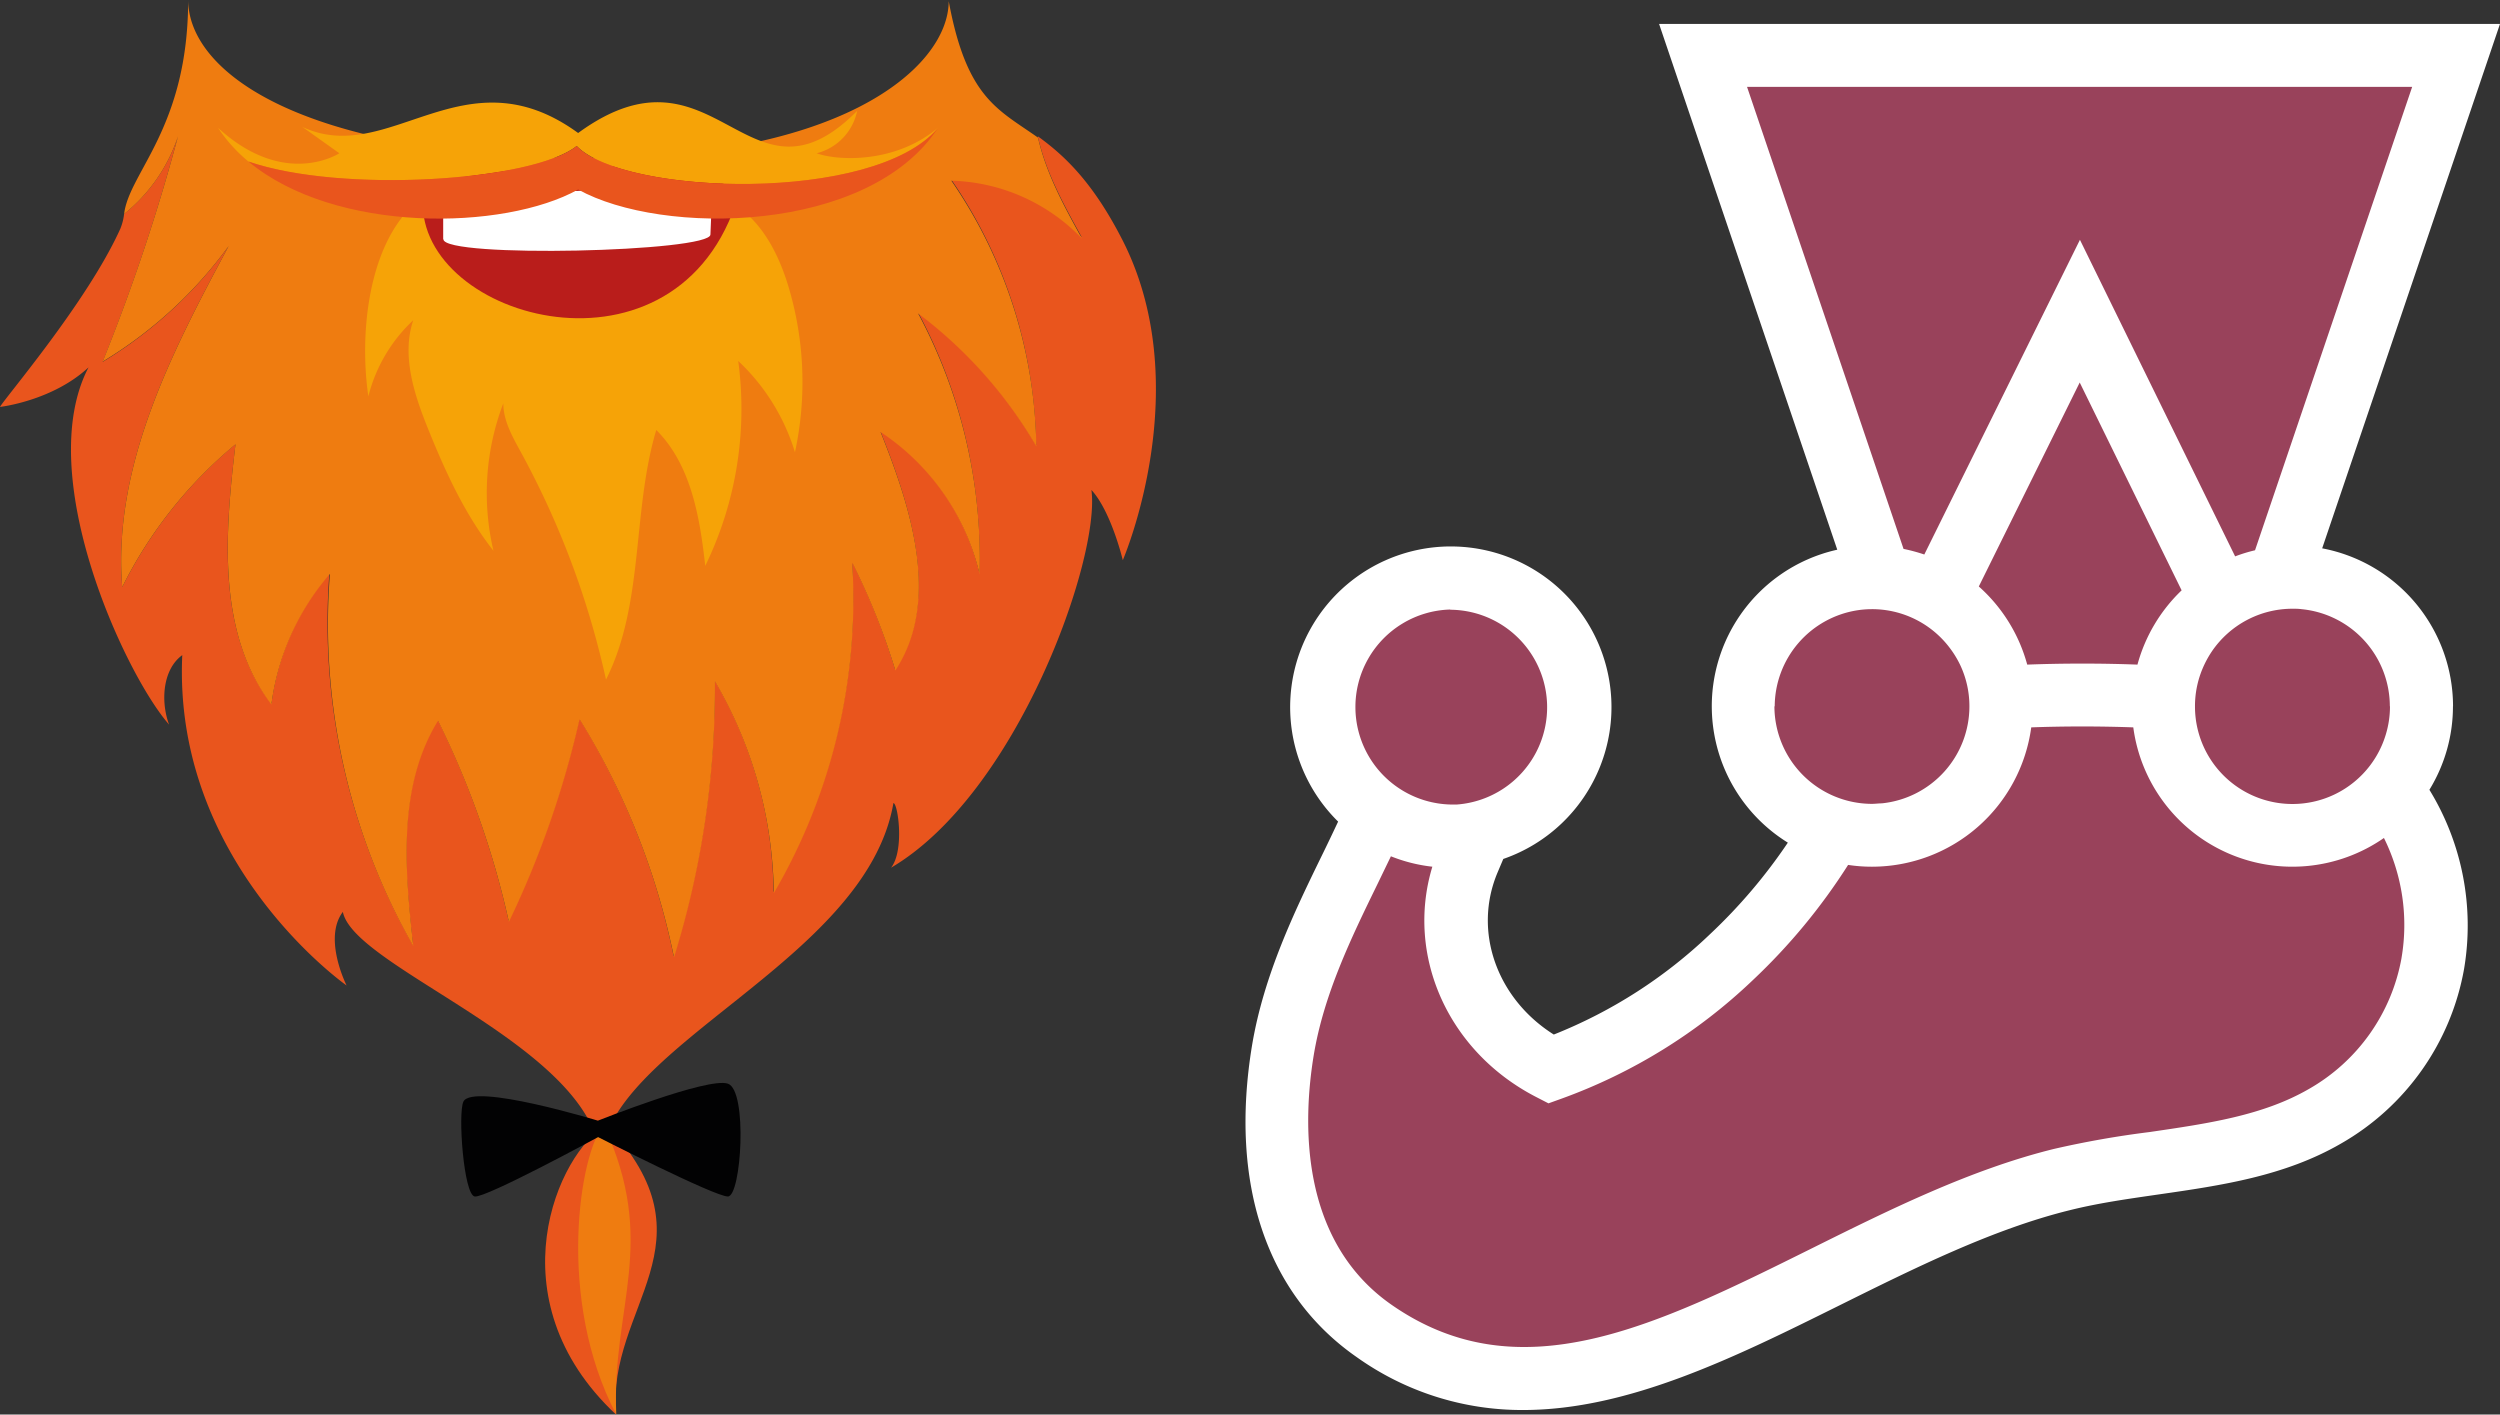 <svg id="Layer_1" data-name="Layer 1" xmlns="http://www.w3.org/2000/svg" viewBox="0 0 348.1 196.96"><rect x="0" y="0" width="348.1" height="196.96" fill="#333333" stroke="none"/><defs><style>.cls-1{fill:#99425b;}.cls-2{fill:#fff;}.cls-3{fill:#e9551d;}.cls-4{fill:#ef7c10;}.cls-5{fill:#f6a307;}.cls-6{fill:#b91d1b;}.cls-7{fill:#020203;}</style></defs><path class="cls-1" d="M339.22,101.38a18,18,0,0,0-18-18c-.64,0-1.27,0-1.89.1L344,10.74H239.19l24.64,72.71c-.37,0-.73,0-1.1,0a18,18,0,0,0-5.45,35.08,78.28,78.28,0,0,1-14.13,17.77A71.79,71.79,0,0,1,218,151.9c-11-5.63-16.15-18.17-11.47-29.15.53-1.24,1.06-2.5,1.58-3.75a18,18,0,1,0-14.41-2.78c-4.44,10.12-11,20.71-13,33-2.44,14.72,0,30.34,12.72,39.16,29.65,20.55,61.82-12.73,95.75-21.1,12.29-3,25.79-2.54,36.62-8.82a30.65,30.65,0,0,0,15-21.28A32,32,0,0,0,335,112.89a17.81,17.81,0,0,0,4.18-11.51" transform="translate(-2.06 -3.03)"/><path class="cls-2" d="M336.45,136.42a26.34,26.34,0,0,1-12.9,18.24c-6.41,3.71-14.08,4.81-22.21,6A132.76,132.76,0,0,0,288.08,163c-11.64,2.87-22.9,8.46-33.8,13.88-21.81,10.83-40.64,20.18-58.4,7.87-13-9-12.4-25.69-10.89-34.83,1.41-8.47,5.2-16.27,8.88-23.81l1.86-3.85a22.11,22.11,0,0,0,5.77,1.45c-3.74,12.33,2.14,25.74,14.48,32.08l1.69.87,1.78-.64a76,76,0,0,0,26.72-16.56,83.52,83.52,0,0,0,13.22-16,22,22,0,0,0,3.34.25,22.39,22.39,0,0,0,22.16-19.4c4.63-.17,9.55-.17,14.21,0a22.34,22.34,0,0,0,34.9,15.4,27.28,27.28,0,0,1,2.45,16.69ZM204,87.93a13.58,13.58,0,0,1,.94,27.12c-.31,0-.62,0-.94,0a13.58,13.58,0,0,1,0-27.15Zm45.17,13.45A13.61,13.61,0,0,1,260.72,88a13.4,13.4,0,0,1,2-.15,13.55,13.55,0,0,1,10.72,5.26A13.86,13.86,0,0,1,275,95.63a13.44,13.44,0,0,1,1.28,5.75,13.58,13.58,0,0,1-12.21,13.51c-.45,0-.9.07-1.37.07a13.61,13.61,0,0,1-13.57-13.58Zm56.66-16.15a22.46,22.46,0,0,0-6.15,10.34c-5.11-.19-10.24-.19-15.35,0a22.41,22.41,0,0,0-6.74-10.88l14.05-28.4,14.19,28.94Zm-60.51-70.1h92.61L316.05,79.65a21.65,21.65,0,0,0-2.77.85L291.67,36.42,270,80.24a24.17,24.17,0,0,0-2.89-.78Zm89.52,86.25a13.42,13.42,0,0,1-.58,3.92,13.57,13.57,0,0,1-26.57-3.92,13.43,13.43,0,0,1,1.05-5.24A14.07,14.07,0,0,1,310,93.79a13.58,13.58,0,0,1,11.25-6c.42,0,.85,0,1.27.06a13.6,13.6,0,0,1,12.3,13.52Zm8.78,0a22.39,22.39,0,0,0-18.22-22L350.16,6.36H233.07l24.81,73.21A22.33,22.33,0,0,0,251,120.36a74.76,74.76,0,0,1-10.81,12.72,67.57,67.57,0,0,1-21.78,14c-7.94-5-11.3-14.4-7.81-22.61l.27-.64.51-1.2a22.37,22.37,0,1,0-23-5.2c-.76,1.62-1.54,3.25-2.33,4.86-3.77,7.73-8,16.49-9.64,26.21-3.21,19.32,2,34.76,14.55,43.49a39.63,39.63,0,0,0,23.19,7.37c14.7,0,29.56-7.38,44.1-14.6,10.48-5.2,21.3-10.58,32-13.22,4-1,8.07-1.57,12.41-2.2,8.6-1.24,17.49-2.52,25.36-7.08a35.07,35.07,0,0,0,17.14-24.33A36.17,36.17,0,0,0,340.33,113a22.22,22.22,0,0,0,3.28-11.63Z" transform="translate(-2.06 -3.03)"/><path class="cls-3" d="M134.49,28a67,67,0,0,1,11.84,37,62.44,62.44,0,0,0-16.46-18.52,72.41,72.41,0,0,1,8.56,36.33A32.55,32.55,0,0,0,124.62,63c4.3,10.75,8.43,23.54,2.07,33.22a93.11,93.11,0,0,0-6-15,81.23,81.23,0,0,1-10.92,46,59.53,59.53,0,0,0-8.2-29.47,126.3,126.3,0,0,1-5.71,38.43,101.78,101.78,0,0,0-13.14-33.15,133.18,133.18,0,0,1-9.84,28.19,125.09,125.09,0,0,0-9.87-28c-5.64,9.15-4.66,20.73-3.44,31.38A90.38,90.38,0,0,1,47.93,82.83,34.75,34.75,0,0,0,39.86,101c-7.64-9.9-6.49-23.7-5-36.13A61.76,61.76,0,0,0,19.08,84.77C17.73,68,25.93,52.14,33.9,37.29A60.08,60.08,0,0,1,16.35,53.42,270.55,270.55,0,0,0,26.85,22a23.19,23.19,0,0,1-7.51,10.82,7.66,7.66,0,0,1-.53,2.07C14.22,45.06,2.68,58.51,2.06,59.69c0,0,7.28-.82,12.33-5.51C6.58,69.1,19.44,96.9,25.6,103.92c-1.18-3.18-.92-7.67,1.84-9.67-1.35,29.05,22.88,46,22.88,46S47,133.69,49.8,130c1.57,8,35.9,19.14,35.9,35.14,0-16.23,36.92-28,40.76-50.29.62,0,1.57,6.59-.33,9,17.58-10.33,29.18-43.12,27.9-52.6,2.76,3,4.37,9.78,4.37,9.78s10.59-24.5-.33-45.12C153.94,28,150,24.5,146.56,22c1.11,5,3.64,9.58,6.13,14.07A26.36,26.36,0,0,0,134.49,28Z" transform="translate(-2.06 -3.03)"/><path class="cls-4" d="M80.62,25C42.78,24.08,28.26,12.63,28.26,3c0,17.83-8.23,24-8.92,29.83A23.19,23.19,0,0,0,26.85,22a270.55,270.55,0,0,1-10.5,31.38A60.08,60.08,0,0,0,33.9,37.29C25.93,52.14,17.73,68,19.08,84.77A61.35,61.35,0,0,1,34.85,64.9c-1.48,12.43-2.59,26.26,5,36.23A34.7,34.7,0,0,1,48,82.93a90.45,90.45,0,0,0,11.61,51.84c-1.18-10.65-2.2-22.23,3.44-31.38a124.08,124.08,0,0,1,9.87,28,133.07,133.07,0,0,0,9.84-28.2,101.58,101.58,0,0,1,13.15,33.15,126.2,126.2,0,0,0,5.7-38.43,59.88,59.88,0,0,1,8.2,29.48,81.17,81.17,0,0,0,10.92-46,94.68,94.68,0,0,1,6,15c6.36-9.7,2.23-22.49-2.06-33.21A32.7,32.7,0,0,1,138.46,83a72.41,72.41,0,0,0-8.56-36.33,62.44,62.44,0,0,1,16.46,18.52,67.06,67.06,0,0,0-11.83-37,26.13,26.13,0,0,1,18.19,8.07c-2.49-4.49-5-9.08-6.13-14.07-5.54-3.93-9.93-5.44-12.43-19C134.13,12.63,118.49,25.91,80.62,25Z" transform="translate(-2.06 -3.03)"/><path class="cls-5" d="M60,31.22c-6.69,5.81-7.93,18.3-6.65,27A21.76,21.76,0,0,1,59.6,47.62c-1.67,5,.17,10.46,2.17,15.38,2.39,5.9,5.08,11.74,9,16.72a35.1,35.1,0,0,1,1.37-20.53c0,2.46,1.32,4.73,2.5,6.89a119.6,119.6,0,0,1,11.8,31.58c5.34-10.63,3.61-23.38,7-34.76,4.85,4.85,6.06,12.13,6.82,18.92a49.92,49.92,0,0,0,4.59-28.53A29,29,0,0,1,112.75,66a46.24,46.24,0,0,0-1-23.38c-1.48-4.75-4.07-9.6-8.63-11.74a18.79,18.79,0,0,0-5.54-1.44c-3.28-.46-6.59-.72-9.9-1a64.1,64.1,0,0,0-12.23-.1,21.75,21.75,0,0,0-11.25,4.36" transform="translate(-2.06 -3.03)"/><path class="cls-6" d="M61,30.11C59.11,47,95.34,57.85,104.46,31.55,107.28,23.42,61.44,25.78,61,30.11Z" transform="translate(-2.06 -3.03)"/><path class="cls-2" d="M63.8,36.34c0,2.66,37.25,1.77,37.18-.66,0-.52.26-6.13.3-6.75-10.46.56-28.36.29-37.51,3.08l0,4.33Z" transform="translate(-2.06 -3.03)"/><path class="cls-5" d="M82.36,23.36c6.59,6.85,41.41,8.06,50.3-2.53-6.07,5.08-14.14,4.56-16.89,3.54a7.67,7.67,0,0,0,5.64-5.9c-15.18,15.31-19.64-10.95-38.85,3.08C66.69,10,56.26,26.37,44.16,20.7l5.15,3.67s-7.58,5-16.89-3.54a21.39,21.39,0,0,0,4.23,4.69C49.63,30,76.19,28.27,82.36,23.36Z" transform="translate(-2.06 -3.03)"/><path class="cls-3" d="M82.56,29.42c11.67,6.49,40.42,6.2,50.1-8.56h0c-8.89,10.56-43.71,9.35-50.3,2.5C76.19,28.27,49.63,30,36.65,25.52,48.75,35.59,72.26,35.16,82.56,29.42Z" transform="translate(-2.06 -3.03)"/><path class="cls-3" d="M86.52,159.66c-6.75,3.77-15.9,24.2,1.31,40.33-1.31-15.15,14.3-23.81-1.31-40.33" transform="translate(-2.06 -3.03)"/><path class="cls-4" d="M86.13,159.66c-3.31,3.77-6.72,24.2,1.74,40.33-.66-15.15,5.9-23.81-1.74-40.33" transform="translate(-2.06 -3.03)"/><path class="cls-7" d="M66.59,156.41c1.34-2.65,18.72,2.66,18.72,2.66s15.31-6.1,18.1-5.15,1.87,15.71,0,15.71-18.07-8.27-18.07-8.27-15.64,8.5-17.18,8.27S65.8,158,66.59,156.41Z" transform="translate(-2.06 -3.03)"/></svg>